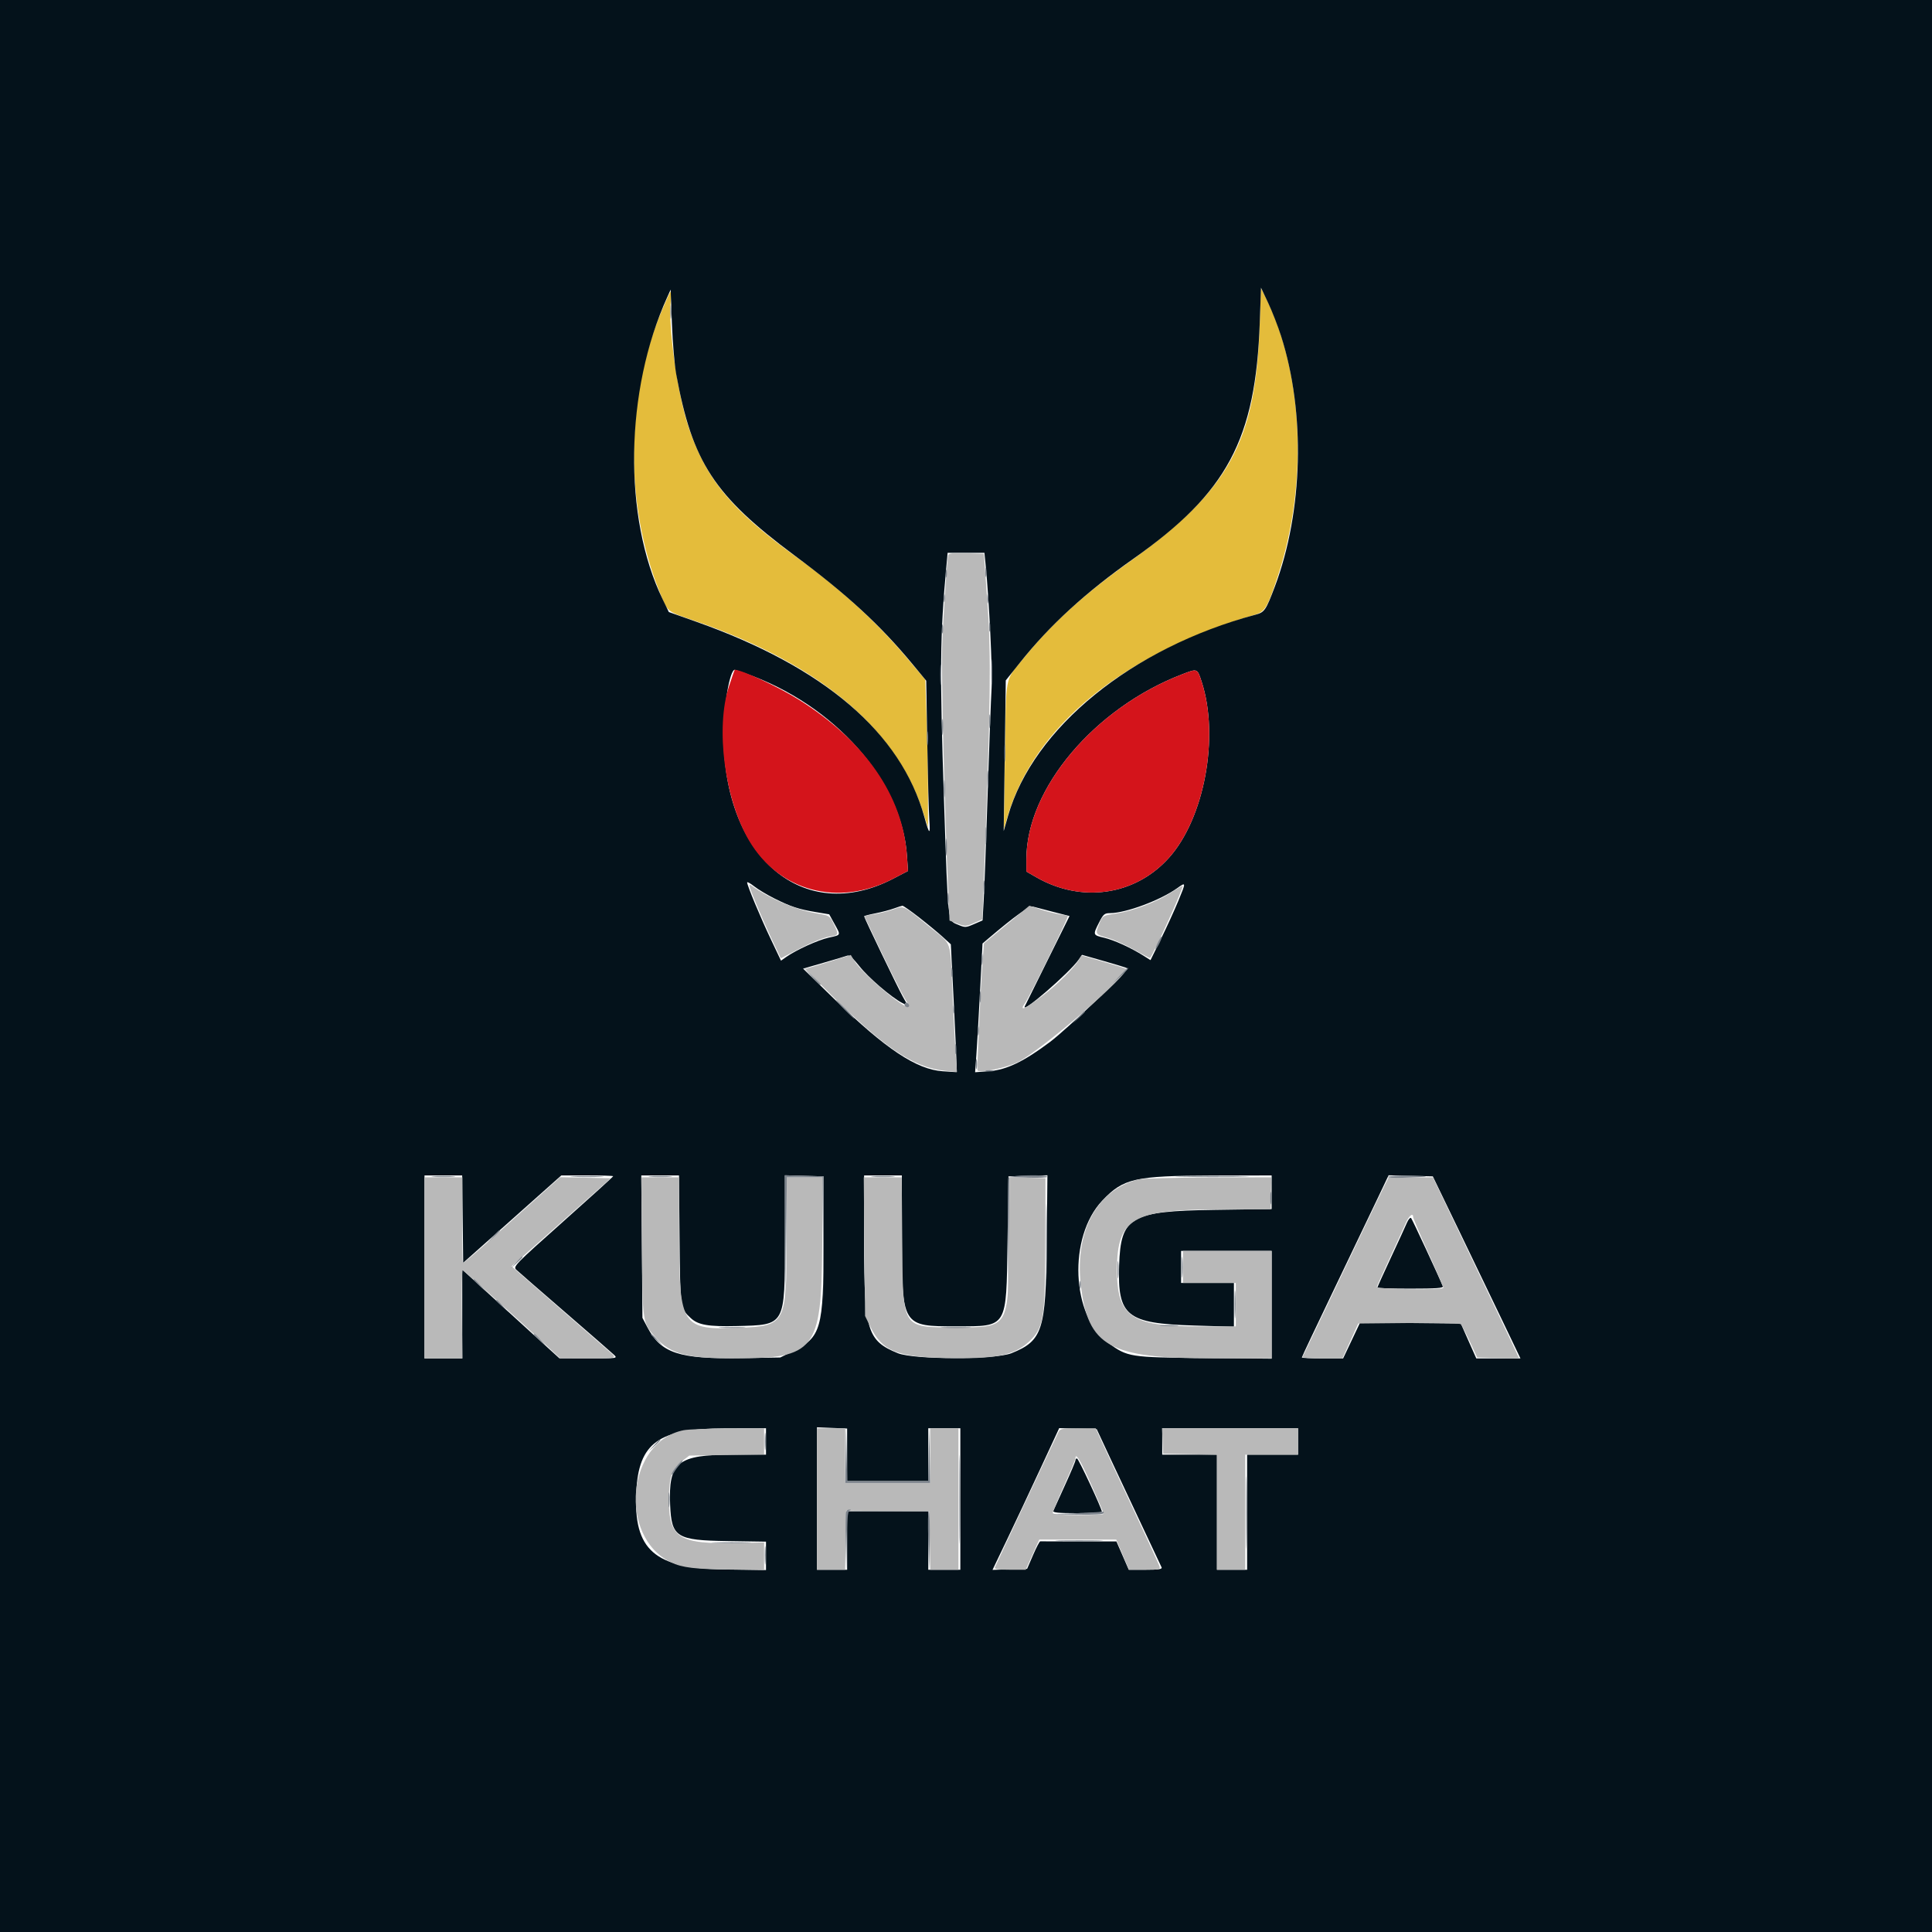 <svg id="svg" version="1.1" xmlns="http://www.w3.org/2000/svg" xmlns:xlink="http://www.w3.org/1999/xlink" width="400" height="400" viewBox="0, 0, 400,400"><g id="svgg"><path id="path0" d="M260.815 67.032 C 260.017 91.513,254.572 101.459,233.826 116.334 C 224.127 123.288,217.777 129.089,211.729 136.523 C 207.992 141.116,208.317 139.352,208.062 156.445 L 207.835 171.680 208.577 169.141 C 214.041 150.441,232.448 135.384,259.721 127.305 C 261.918 126.654,262.418 125.819,264.609 119.136 C 270.936 99.839,269.812 76.715,261.785 61.070 L 261.056 59.649 260.815 67.032 M137.002 64.355 C 129.513 82.006,129.329 104.542,136.527 122.461 C 138.278 126.819,137.896 126.499,143.750 128.507 C 169.433 137.317,185.444 150.674,191.054 167.969 L 192.131 171.289 192.130 164.453 C 192.129 160.693,192.002 153.813,191.848 149.164 L 191.567 140.712 187.819 136.274 C 181.468 128.753,174.008 121.935,165.037 115.451 C 151.547 105.702,146.252 99.345,142.584 88.495 C 140.254 81.600,138.254 67.347,138.896 62.207 C 139.256 59.327,139.023 59.591,137.002 64.355 " stroke="none" fill="#e4bc3b" fill-rule="evenodd"></path><path id="path1" d="M0.000 200.000 L 0.000 400.000 200.000 400.000 L 400.000 400.000 400.000 200.000 L 400.000 0.000 200.000 0.000 L 0.000 0.000 0.000 200.000 M265.218 69.531 C 270.317 85.427,269.809 105.873,263.927 121.486 C 262.099 126.337,261.802 126.769,259.951 127.264 C 234.305 134.123,213.890 150.724,208.696 168.943 L 207.805 172.070 208.020 156.470 L 208.235 140.870 211.217 137.134 C 217.390 129.402,224.737 122.678,234.636 115.700 C 254.102 101.979,259.964 91.032,260.820 66.805 L 261.076 59.570 262.552 62.695 C 263.363 64.414,264.563 67.490,265.218 69.531 M140.014 77.539 C 143.339 95.688,147.873 102.633,164.435 114.953 C 175.396 123.105,182.230 129.400,188.974 137.556 L 191.765 140.931 191.985 153.962 C 192.106 161.128,192.293 168.212,192.401 169.704 C 192.638 172.981,192.413 172.870,191.398 169.207 C 186.551 151.714,170.676 138.114,144.141 128.721 L 138.477 126.717 137.211 124.110 C 128.970 107.132,129.362 80.867,138.146 61.523 L 138.855 59.961 139.113 66.992 C 139.254 70.859,139.660 75.605,140.014 77.539 M204.058 116.895 C 204.793 124.289,205.510 138.972,205.302 142.383 C 205.171 144.531,204.808 154.287,204.494 164.063 C 204.181 173.838,203.812 183.800,203.675 186.200 L 203.426 190.564 201.650 191.333 C 199.940 192.073,199.814 192.076,198.277 191.424 C 196.195 190.539,196.314 191.616,195.454 166.016 C 194.540 138.786,194.613 131.525,195.950 117.090 L 196.195 114.453 200.005 114.453 L 203.815 114.453 204.058 116.895 M154.333 139.412 C 172.786 145.875,186.729 161.618,187.779 177.176 L 187.992 180.329 184.873 181.951 C 166.329 191.599,149.805 177.556,149.805 152.148 C 149.805 146.137,151.095 138.672,152.133 138.672 C 152.182 138.672,153.172 139.005,154.333 139.412 M248.781 141.113 C 252.514 152.532,249.349 169.502,241.964 177.662 C 234.946 185.418,223.934 187.011,214.551 181.629 L 212.500 180.453 212.503 177.824 C 212.518 163.280,226.579 146.606,244.727 139.613 C 247.929 138.379,247.882 138.362,248.781 141.113 M160.352 186.029 C 163.737 187.717,165.337 188.243,168.891 188.836 L 171.680 189.301 172.745 191.233 C 174.116 193.719,174.186 193.546,171.582 194.126 C 169.346 194.624,164.849 196.670,162.782 198.130 L 161.697 198.897 159.597 194.468 C 157.443 189.926,154.688 183.324,154.688 182.704 C 154.688 182.513,155.347 182.876,156.152 183.511 C 156.958 184.146,158.848 185.279,160.352 186.029 M243.932 186.582 C 243.145 188.483,241.533 192.007,240.350 194.413 L 238.199 198.786 236.761 197.878 C 234.129 196.217,230.688 194.645,228.613 194.155 C 226.248 193.598,226.241 193.578,227.546 191.003 C 228.417 189.282,228.672 189.062,229.792 189.057 C 233.108 189.042,240.211 186.404,243.750 183.872 C 245.576 182.566,245.579 182.604,243.932 186.582 M190.359 189.996 C 192.117 191.369,194.298 193.171,195.206 194.000 L 196.858 195.508 197.452 207.234 C 197.779 213.684,198.047 219.640,198.047 220.469 L 198.047 221.978 195.202 221.795 C 189.777 221.447,183.304 217.142,172.765 206.872 L 166.274 200.547 170.583 199.305 C 172.953 198.623,175.149 197.965,175.462 197.845 C 175.836 197.701,176.682 198.453,177.919 200.027 C 179.795 202.415,184.539 206.490,186.811 207.665 L 188.000 208.280 186.938 206.386 C 185.913 204.559,178.906 190.005,178.906 189.703 C 178.906 189.621,179.959 189.348,181.245 189.095 C 182.531 188.842,184.245 188.392,185.053 188.095 C 185.862 187.798,186.667 187.543,186.844 187.528 C 187.020 187.512,188.602 188.623,190.359 189.996 M218.041 188.793 L 221.434 189.656 216.882 198.832 C 214.378 203.879,212.258 208.161,212.171 208.348 C 211.356 210.100,221.393 201.425,223.279 198.748 L 224.023 197.691 228.640 199.003 C 231.179 199.724,233.335 200.392,233.430 200.487 C 233.779 200.837,220.791 213.175,217.383 215.731 C 211.989 219.776,208.405 221.500,204.826 221.771 L 201.885 221.993 202.142 218.516 C 202.283 216.604,202.628 210.607,202.909 205.191 L 203.420 195.343 204.702 194.253 C 210.117 189.653,213.139 187.493,213.867 187.704 C 214.297 187.829,216.175 188.319,218.041 188.793 M95.794 252.405 L 95.898 261.450 106.055 252.407 L 116.211 243.365 121.582 243.362 C 124.536 243.361,126.953 243.434,126.953 243.525 C 126.953 243.615,122.277 247.855,116.562 252.947 C 106.557 261.859,106.198 262.229,106.894 262.886 C 107.292 263.261,111.836 267.215,116.992 271.673 C 122.148 276.131,126.714 280.110,127.138 280.514 C 127.894 281.236,127.795 281.250,121.864 281.239 L 115.820 281.227 111.914 277.668 C 109.766 275.711,105.239 271.577,101.855 268.482 L 95.703 262.854 95.703 272.052 L 95.703 281.250 91.797 281.250 L 87.891 281.250 87.891 262.305 L 87.891 243.359 91.790 243.359 L 95.689 243.359 95.794 252.405 M140.699 256.543 C 140.830 270.775,140.849 270.909,143.029 272.912 C 144.569 274.327,146.645 274.683,152.539 274.544 C 162.660 274.304,162.500 274.590,162.500 256.731 L 162.500 243.332 166.504 243.443 L 170.508 243.555 170.508 257.422 C 170.508 275.130,170.008 276.885,164.145 279.773 L 161.543 281.055 153.348 281.188 C 140.607 281.394,136.866 280.165,134.063 274.851 L 133.008 272.852 132.893 258.105 L 132.777 243.359 136.678 243.359 L 140.578 243.359 140.699 256.543 M186.721 256.152 C 186.724 274.581,186.747 274.618,198.008 274.601 C 208.644 274.585,208.339 275.085,208.594 257.245 L 208.789 243.555 212.823 243.443 L 216.857 243.331 216.716 257.506 C 216.537 275.462,215.862 277.564,209.444 280.158 C 206.058 281.527,189.263 281.531,185.882 280.163 C 179.559 277.607,178.906 275.471,178.906 257.351 L 178.906 243.359 182.813 243.359 L 186.719 243.359 186.721 256.152 M263.281 246.841 L 263.281 250.322 251.465 250.492 C 234.027 250.742,232.040 251.895,231.704 261.967 C 231.353 272.489,233.244 274.013,247.168 274.433 L 255.469 274.683 255.469 270.154 L 255.469 265.625 250.000 265.625 L 244.531 265.625 244.531 262.305 L 244.531 258.984 253.906 258.984 L 263.281 258.984 263.281 270.144 L 263.281 281.303 249.316 281.171 C 233.791 281.024,233.530 280.983,229.439 278.045 C 221.785 272.548,221.097 256.100,228.208 248.582 C 232.572 243.967,234.932 243.431,251.074 243.390 L 263.281 243.359 263.281 246.841 M302.133 254.913 C 305.149 261.161,309.233 269.642,311.207 273.761 L 314.797 281.250 310.225 281.250 L 305.654 281.250 304.051 277.637 L 302.448 274.023 292.023 273.919 L 281.597 273.815 279.836 277.533 L 278.075 281.250 273.803 281.250 C 271.454 281.250,269.531 281.159,269.531 281.048 C 269.531 280.936,272.546 274.564,276.230 266.887 C 279.914 259.211,283.955 250.771,285.210 248.132 L 287.491 243.335 292.070 243.445 L 296.649 243.555 302.133 254.913 M291.283 253.171 C 290.972 253.898,289.466 257.175,287.936 260.454 C 286.407 263.733,285.156 266.502,285.156 266.606 C 285.156 266.711,288.251 266.797,292.034 266.797 C 297.380 266.797,298.868 266.688,298.717 266.309 C 297.988 264.480,292.409 252.472,292.160 252.195 C 291.990 252.005,291.595 252.445,291.283 253.171 M175.391 301.202 L 175.391 306.641 183.789 306.641 L 192.188 306.641 192.188 301.172 L 192.188 295.703 195.508 295.703 L 198.828 295.703 198.828 310.352 L 198.828 325.000 195.508 325.000 L 192.188 325.000 192.188 318.945 L 192.188 312.891 183.789 312.891 L 175.391 312.891 175.391 318.945 L 175.391 325.000 172.266 325.000 L 169.141 325.000 169.140 310.254 L 169.139 295.508 172.265 295.635 L 175.391 295.763 175.391 301.202 M158.594 298.438 L 158.594 301.172 151.705 301.172 C 140.276 301.172,138.358 302.718,138.746 311.616 C 139.036 318.271,140.047 318.906,150.613 319.065 L 158.594 319.185 158.594 322.125 L 158.594 325.065 149.902 324.933 C 135.480 324.714,131.150 320.907,131.726 308.951 C 132.220 298.696,136.302 295.757,150.098 295.723 L 158.594 295.703 158.594 298.438 M229.796 301.758 C 231.297 304.980,234.272 311.309,236.407 315.820 C 238.543 320.332,240.384 324.243,240.499 324.512 C 240.658 324.882,239.859 325.000,237.204 325.000 L 233.699 325.000 232.422 322.070 L 231.145 319.141 223.385 319.141 C 219.117 319.141,215.512 319.130,215.373 319.116 C 215.234 319.103,214.566 320.377,213.887 321.948 L 212.654 324.805 209.072 324.917 L 205.489 325.029 208.446 318.862 C 210.073 315.470,213.179 308.866,215.350 304.186 L 219.297 295.678 223.182 295.788 L 227.068 295.898 229.796 301.758 M268.750 298.438 L 268.750 301.172 263.477 301.172 L 258.203 301.172 258.203 313.086 L 258.203 325.000 255.078 325.000 L 251.953 325.000 251.953 313.086 L 251.953 301.172 246.289 301.172 L 240.625 301.172 240.625 298.438 L 240.625 295.703 254.688 295.703 L 268.750 295.703 268.750 298.438 M222.656 302.356 C 222.656 302.578,221.674 304.907,220.473 307.532 C 219.273 310.157,218.199 312.524,218.088 312.793 C 217.932 313.169,219.061 313.281,223.005 313.281 C 225.821 313.281,228.127 313.149,228.130 312.988 C 228.139 312.359,223.283 301.953,222.979 301.953 C 222.801 301.953,222.656 302.135,222.656 302.356 " stroke="none" fill="#04121b" fill-rule="evenodd"></path><path id="path2" d="M150.925 142.090 C 148.088 150.744,150.015 165.465,155.111 174.072 C 161.327 184.571,173.595 187.819,184.873 181.951 L 187.992 180.329 187.779 177.176 C 186.943 164.796,179.109 153.479,165.415 144.873 C 161.240 142.249,153.579 138.672,152.133 138.672 C 152.085 138.672,151.541 140.210,150.925 142.090 M244.727 139.613 C 226.579 146.606,212.518 163.280,212.503 177.824 L 212.500 180.453 214.551 181.629 C 223.934 187.011,234.946 185.418,241.964 177.662 C 249.349 169.502,252.514 152.532,248.781 141.113 C 247.882 138.362,247.929 138.379,244.727 139.613 " stroke="none" fill="#d4141b" fill-rule="evenodd"></path><path id="path3" d="M196.318 114.927 C 196.062 115.764,195.296 127.405,195.055 134.122 C 194.858 139.589,195.578 168.125,196.338 185.046 L 196.588 190.600 198.252 191.235 C 199.827 191.837,200.008 191.830,201.652 191.102 L 203.389 190.334 203.627 184.132 C 205.095 145.773,205.234 136.014,204.463 125.195 L 203.711 114.648 200.091 114.536 C 197.400 114.452,196.432 114.553,196.318 114.927 M156.502 186.987 C 157.462 189.310,159.015 192.832,159.953 194.813 L 161.659 198.415 165.724 196.312 C 167.960 195.155,170.610 194.085,171.614 193.935 C 173.707 193.621,173.723 193.577,172.602 191.270 C 171.779 189.576,171.725 189.543,169.085 189.107 C 164.868 188.410,159.370 186.070,155.601 183.368 C 154.871 182.845,154.993 183.336,156.502 186.987 M242.436 184.811 C 239.452 186.758,234.704 188.570,231.132 189.126 C 228.297 189.566,228.278 189.577,227.619 191.171 C 226.705 193.382,226.757 193.475,229.299 194.170 C 230.536 194.509,233.002 195.610,234.779 196.617 C 236.557 197.624,238.051 198.401,238.101 198.345 C 238.917 197.418,245.140 183.650,244.850 183.415 C 244.782 183.361,243.696 183.989,242.436 184.811 M184.813 188.327 C 183.658 188.724,181.850 189.163,180.794 189.303 C 179.739 189.443,178.934 189.666,179.006 189.798 C 179.077 189.931,179.505 190.830,179.958 191.797 C 183.410 199.177,186.857 206.128,187.545 207.094 C 187.997 207.729,188.273 208.342,188.159 208.456 C 187.465 209.150,178.575 201.647,176.921 198.972 L 176.147 197.718 173.327 198.615 C 171.777 199.109,169.654 199.755,168.610 200.051 L 166.713 200.590 170.789 204.690 C 182.803 216.775,189.001 221.014,195.649 221.693 L 198.135 221.947 197.902 218.883 C 197.774 217.199,197.466 211.338,197.218 205.859 C 196.692 194.229,197.194 195.747,192.647 192.042 C 186.739 187.229,187.274 187.482,184.813 188.327 M208.398 191.424 L 203.711 195.314 203.469 198.536 C 203.012 204.601,202.215 221.486,202.377 221.647 C 202.954 222.219,208.486 221.050,210.793 219.868 C 215.824 217.291,234.073 201.521,233.123 200.571 C 233.038 200.486,230.929 199.830,228.437 199.114 L 223.905 197.811 223.289 198.854 C 222.399 200.362,218.843 203.884,216.172 205.905 C 211.968 209.085,210.908 209.534,212.302 207.544 C 213.277 206.152,221.094 190.237,221.094 189.644 C 221.094 189.588,220.296 189.422,219.321 189.276 C 218.346 189.130,216.561 188.670,215.354 188.255 C 214.147 187.840,213.143 187.508,213.122 187.517 C 213.102 187.526,210.977 189.284,208.398 191.424 M87.891 262.500 L 87.891 281.250 91.817 281.250 L 95.743 281.250 95.626 272.070 C 95.561 267.021,95.634 262.934,95.789 262.988 C 96.086 263.091,107.782 273.605,112.955 278.418 L 115.998 281.250 121.671 281.250 C 127.948 281.250,127.858 281.281,126.074 279.737 C 125.376 279.132,120.556 274.935,115.364 270.410 L 105.923 262.182 116.198 253.064 L 126.473 243.945 121.220 243.836 L 115.968 243.728 108.667 250.286 C 98.519 259.402,96.059 261.538,95.839 261.426 C 95.733 261.372,95.666 257.373,95.689 252.539 L 95.730 243.750 91.810 243.750 L 87.891 243.750 87.891 262.500 M132.896 258.105 C 133.038 274.091,133.003 273.870,135.824 276.992 C 138.852 280.343,142.321 281.246,152.148 281.240 C 168.782 281.230,170.060 279.596,170.233 258.105 L 170.348 243.750 166.620 243.750 L 162.891 243.750 162.881 256.152 C 162.868 274.140,162.680 274.501,153.110 274.908 C 141.218 275.415,140.648 274.575,140.614 256.501 L 140.590 243.750 136.679 243.750 L 132.768 243.750 132.896 258.105 M178.967 258.105 L 179.102 272.461 180.191 274.680 C 182.648 279.684,185.576 280.906,195.705 281.159 C 206.017 281.417,209.941 280.653,213.024 277.789 C 216.075 274.954,216.382 273.115,216.417 257.416 L 216.448 243.945 212.735 243.834 L 209.023 243.722 208.906 257.115 C 208.749 275.137,208.956 274.805,197.852 274.805 C 186.653 274.805,186.949 275.271,186.802 257.394 L 186.690 243.750 182.761 243.750 L 178.832 243.750 178.967 258.105 M235.788 244.184 C 227.246 246.190,222.496 254.799,223.766 265.973 C 225.227 278.812,229.601 281.242,251.270 281.247 L 263.281 281.250 263.281 270.117 L 263.281 258.984 254.102 258.984 L 244.922 258.984 244.922 262.305 L 244.922 265.625 250.391 265.625 L 255.859 265.625 255.859 270.117 L 255.859 274.609 247.727 274.609 C 234.183 274.609,231.228 272.493,231.256 262.814 C 231.287 252.335,234.527 250.409,252.148 250.393 L 263.086 250.383 263.154 247.067 L 263.223 243.750 250.264 243.789 C 243.136 243.811,236.622 243.989,235.788 244.184 M286.769 245.215 C 286.358 246.021,283.385 252.217,280.162 258.984 C 270.820 278.600,269.842 280.647,269.658 280.957 C 269.563 281.118,271.385 281.249,273.707 281.248 L 277.930 281.246 279.569 277.635 L 281.208 274.023 291.652 273.919 C 297.518 273.861,302.251 273.970,302.450 274.169 C 302.644 274.363,303.486 275.992,304.321 277.788 L 305.839 281.055 310.146 281.165 C 312.515 281.226,314.453 281.205,314.453 281.118 C 314.453 281.032,311.938 275.709,308.865 269.289 C 305.791 262.870,301.792 254.498,299.978 250.687 L 296.680 243.756 292.098 243.753 L 287.516 243.750 286.769 245.215 M292.578 251.998 C 292.578 252.238,293.984 255.547,295.703 259.351 C 297.422 263.156,298.828 266.432,298.828 266.631 C 298.828 266.842,295.949 266.955,291.895 266.903 C 287.804 266.850,284.997 266.662,285.048 266.445 C 285.096 266.243,286.305 263.559,287.734 260.480 C 289.162 257.402,290.655 254.136,291.050 253.223 C 291.718 251.682,292.578 250.992,292.578 251.998 M141.541 296.110 C 129.805 298.432,127.910 318.133,138.911 323.459 C 141.228 324.580,143.950 324.904,151.660 324.973 L 158.203 325.032 158.204 322.184 L 158.204 319.336 152.833 319.462 C 140.481 319.753,138.449 318.461,138.503 310.352 C 138.533 305.741,139.094 304.128,141.236 302.493 L 142.710 301.367 150.457 301.247 L 158.203 301.126 158.203 298.415 L 158.203 295.703 150.684 295.746 C 146.548 295.769,142.433 295.933,141.541 296.110 M169.141 310.352 L 169.141 325.000 172.060 325.000 L 174.980 325.000 175.088 318.887 L 175.195 312.774 183.789 312.829 L 192.383 312.883 192.490 318.942 L 192.598 325.000 195.518 325.000 L 198.438 325.000 198.438 310.352 L 198.438 295.703 195.508 295.703 L 192.578 295.703 192.578 301.367 L 192.578 307.031 183.789 307.031 L 175.000 307.031 175.000 301.367 L 175.000 295.703 172.070 295.703 L 169.141 295.703 169.141 310.352 M219.172 296.425 C 218.775 297.167,206.341 323.636,205.978 324.512 C 205.826 324.880,206.587 325.000,209.072 325.000 L 212.367 325.000 213.773 321.875 L 215.178 318.750 223.140 318.750 L 231.101 318.750 232.422 321.875 L 233.743 325.000 237.015 325.000 C 240.040 325.000,240.269 324.944,240.054 324.266 C 239.926 323.862,237.441 318.457,234.532 312.254 C 231.623 306.051,228.704 299.790,228.046 298.340 L 226.849 295.703 223.204 295.703 C 220.059 295.703,219.506 295.802,219.172 296.425 M240.705 298.340 L 240.820 300.977 246.387 301.085 L 251.953 301.193 251.953 313.097 L 251.953 325.000 254.883 325.000 L 257.813 325.000 257.813 313.086 L 257.813 301.172 263.281 301.172 L 268.750 301.172 268.750 298.438 L 268.750 295.703 254.670 295.703 L 240.589 295.703 240.705 298.340 M225.928 307.371 C 227.351 310.565,228.516 313.290,228.516 313.425 C 228.516 313.561,226.143 313.672,223.242 313.672 C 219.543 313.672,217.969 313.538,217.969 313.225 C 217.969 312.979,219.023 310.427,220.313 307.554 C 221.602 304.681,222.656 302.158,222.656 301.947 C 222.656 300.616,223.661 302.282,225.928 307.371 " stroke="none" fill="#b9b9b9" fill-rule="evenodd"></path><path id="path4" d="M138.793 64.648 C 138.795 65.938,138.868 66.418,138.955 65.716 C 139.042 65.014,139.040 63.959,138.951 63.372 C 138.862 62.785,138.791 63.359,138.793 64.648 M204.005 118.555 C 204.009 119.414,204.089 119.720,204.183 119.234 C 204.276 118.748,204.272 118.045,204.175 117.671 C 204.077 117.298,204.000 117.695,204.005 118.555 M195.794 118.750 C 195.794 119.502,195.874 119.810,195.972 119.434 C 196.071 119.058,196.071 118.442,195.972 118.066 C 195.874 117.690,195.794 117.998,195.794 118.750 M195.403 123.828 C 195.403 124.580,195.484 124.888,195.582 124.512 C 195.680 124.136,195.680 123.521,195.582 123.145 C 195.484 122.769,195.403 123.076,195.403 123.828 M204.395 124.023 C 204.400 124.883,204.480 125.188,204.573 124.702 C 204.667 124.217,204.663 123.513,204.565 123.140 C 204.467 122.767,204.391 123.164,204.395 124.023 M204.786 129.883 C 204.790 130.742,204.870 131.048,204.964 130.562 C 205.057 130.076,205.054 129.373,204.956 128.999 C 204.858 128.626,204.782 129.023,204.786 129.883 M195.020 130.273 C 195.025 131.133,195.105 131.438,195.198 130.952 C 195.292 130.467,195.288 129.763,195.190 129.390 C 195.092 129.017,195.016 129.414,195.020 130.273 M205.223 139.063 C 205.223 141.318,205.287 142.241,205.366 141.113 C 205.445 139.985,205.445 138.140,205.366 137.012 C 205.287 135.884,205.223 136.807,205.223 139.063 M194.670 139.648 C 194.669 141.582,194.735 142.422,194.817 141.516 C 194.899 140.609,194.900 139.027,194.819 138.000 C 194.738 136.973,194.671 137.715,194.670 139.648 M204.809 149.414 C 204.811 150.703,204.884 151.183,204.971 150.481 C 205.058 149.779,205.056 148.725,204.967 148.138 C 204.877 147.551,204.806 148.125,204.809 149.414 M195.050 150.586 C 195.052 152.090,195.122 152.657,195.207 151.847 C 195.292 151.036,195.290 149.806,195.204 149.112 C 195.118 148.419,195.048 149.082,195.050 150.586 M191.918 152.930 C 191.920 154.219,191.993 154.699,192.080 153.997 C 192.167 153.295,192.165 152.240,192.076 151.653 C 191.987 151.066,191.916 151.641,191.918 152.930 M207.944 155.859 C 207.944 157.471,208.013 158.130,208.097 157.324 C 208.181 156.519,208.181 155.200,208.097 154.395 C 208.013 153.589,207.944 154.248,207.944 155.859 M204.428 161.328 C 204.428 162.939,204.497 163.599,204.581 162.793 C 204.666 161.987,204.666 160.669,204.581 159.863 C 204.497 159.058,204.428 159.717,204.428 161.328 M195.444 163.281 C 195.444 164.893,195.513 165.552,195.597 164.746 C 195.681 163.940,195.681 162.622,195.597 161.816 C 195.513 161.011,195.444 161.670,195.444 163.281 M204.038 173.047 C 204.038 174.658,204.107 175.317,204.191 174.512 C 204.275 173.706,204.275 172.388,204.191 171.582 C 204.107 170.776,204.038 171.436,204.038 173.047 M195.834 175.391 C 195.834 177.002,195.903 177.661,195.988 176.855 C 196.072 176.050,196.072 174.731,195.988 173.926 C 195.903 173.120,195.834 173.779,195.834 175.391 M203.637 183.789 C 203.639 185.078,203.712 185.558,203.799 184.856 C 203.886 184.154,203.884 183.100,203.795 182.513 C 203.706 181.926,203.634 182.500,203.637 183.789 M196.205 186.133 C 196.208 187.207,196.284 187.600,196.374 187.006 C 196.464 186.413,196.461 185.534,196.369 185.053 C 196.276 184.573,196.203 185.059,196.205 186.133 M239.725 195.122 C 239.367 195.871,239.156 196.484,239.254 196.484 C 239.521 196.484,240.707 194.093,240.529 193.914 C 240.444 193.829,240.082 194.373,239.725 195.122 M203.237 198.633 C 203.240 199.707,203.316 200.100,203.405 199.506 C 203.495 198.913,203.493 198.034,203.400 197.553 C 203.307 197.073,203.234 197.559,203.237 198.633 M196.974 201.367 C 196.978 202.227,197.058 202.532,197.151 202.046 C 197.245 201.560,197.241 200.857,197.143 200.484 C 197.046 200.110,196.969 200.508,196.974 201.367 M167.952 202.051 C 169.571 203.775,169.922 204.086,169.922 203.792 C 169.922 203.730,169.087 202.895,168.066 201.937 L 166.211 200.195 167.952 202.051 M231.818 202.051 L 230.273 203.711 231.934 202.167 C 233.478 200.731,233.773 200.391,233.478 200.391 C 233.414 200.391,232.667 201.138,231.818 202.051 M202.846 206.445 C 202.849 207.520,202.925 207.913,203.015 207.319 C 203.104 206.725,203.102 205.846,203.009 205.366 C 202.917 204.885,202.843 205.371,202.846 206.445 M174.805 208.984 C 175.863 210.059,176.816 210.938,176.924 210.938 C 177.031 210.938,176.253 210.059,175.195 208.984 C 174.137 207.910,173.184 207.031,173.076 207.031 C 172.969 207.031,173.747 207.910,174.805 208.984 M187.342 207.751 C 187.207 207.970,187.287 208.267,187.520 208.411 C 188.120 208.782,188.508 208.273,188.006 207.772 C 187.726 207.491,187.507 207.485,187.342 207.751 M197.356 208.984 C 197.356 209.736,197.437 210.044,197.535 209.668 C 197.633 209.292,197.633 208.677,197.535 208.301 C 197.437 207.925,197.356 208.232,197.356 208.984 M223.218 210.645 L 222.070 211.914 223.340 210.767 C 224.038 210.136,224.609 209.564,224.609 209.497 C 224.609 209.195,224.287 209.461,223.218 210.645 M202.442 213.477 C 202.447 214.336,202.527 214.642,202.620 214.156 C 202.713 213.670,202.710 212.967,202.612 212.593 C 202.514 212.220,202.438 212.617,202.442 213.477 M197.763 217.188 C 197.763 218.154,197.839 218.550,197.932 218.066 C 198.025 217.583,198.025 216.792,197.932 216.309 C 197.839 215.825,197.763 216.221,197.763 217.188 M202.060 220.313 C 202.060 221.279,202.136 221.675,202.229 221.191 C 202.322 220.708,202.322 219.917,202.229 219.434 C 202.136 218.950,202.060 219.346,202.060 220.313 M204.204 221.761 C 204.690 221.854,205.393 221.851,205.766 221.753 C 206.140 221.655,205.742 221.579,204.883 221.583 C 204.023 221.587,203.718 221.667,204.204 221.761 M89.746 243.647 C 90.874 243.726,92.720 243.726,93.848 243.647 C 94.976 243.568,94.053 243.504,91.797 243.504 C 89.541 243.504,88.618 243.568,89.746 243.647 M118.652 243.649 C 120.210 243.724,122.759 243.724,124.316 243.649 C 125.874 243.575,124.600 243.515,121.484 243.515 C 118.369 243.515,117.095 243.575,118.652 243.649 M134.668 243.647 C 135.796 243.726,137.642 243.726,138.770 243.647 C 139.897 243.568,138.975 243.504,136.719 243.504 C 134.463 243.504,133.540 243.568,134.668 243.647 M162.592 256.334 L 162.684 269.336 162.793 256.543 L 162.901 243.750 166.602 243.750 L 170.302 243.750 170.413 256.934 L 170.524 270.117 170.516 256.836 L 170.508 243.555 166.504 243.443 L 162.500 243.332 162.592 256.334 M180.762 243.647 C 181.890 243.726,183.735 243.726,184.863 243.647 C 185.991 243.568,185.068 243.504,182.813 243.504 C 180.557 243.504,179.634 243.568,180.762 243.647 M208.771 243.851 C 208.668 244.121,208.632 250.054,208.691 257.034 L 208.800 269.727 208.892 256.712 L 208.984 243.698 212.891 243.822 C 215.040 243.890,216.798 243.813,216.798 243.652 C 216.796 243.116,208.979 243.309,208.771 243.851 M244.849 243.652 C 248.354 243.717,253.979 243.716,257.349 243.651 C 260.719 243.587,257.852 243.533,250.977 243.534 C 244.102 243.534,241.344 243.587,244.849 243.652 M287.364 243.652 C 287.263 243.813,288.615 243.898,290.368 243.840 C 296.110 243.650,296.759 243.497,292.113 243.428 C 289.601 243.390,287.464 243.491,287.364 243.652 M216.581 257.031 C 216.581 264.014,216.634 266.870,216.699 263.379 C 216.763 259.888,216.763 254.175,216.699 250.684 C 216.634 247.192,216.581 250.049,216.581 257.031 M263.008 248.047 C 263.008 249.229,263.081 249.712,263.170 249.121 C 263.260 248.530,263.260 247.563,263.170 246.973 C 263.081 246.382,263.008 246.865,263.008 248.047 M102.124 255.957 L 100.977 257.227 102.246 256.079 C 103.429 255.010,103.695 254.688,103.393 254.688 C 103.326 254.688,102.755 255.259,102.124 255.957 M244.670 262.305 C 244.669 264.238,244.735 265.079,244.817 264.172 C 244.899 263.265,244.900 261.683,244.819 260.656 C 244.738 259.629,244.671 260.371,244.670 262.305 M106.811 261.426 L 105.664 262.695 106.934 261.548 C 108.117 260.479,108.383 260.156,108.081 260.156 C 108.014 260.156,107.442 260.728,106.811 261.426 M231.381 262.891 C 231.381 264.502,231.450 265.161,231.535 264.355 C 231.619 263.550,231.619 262.231,231.535 261.426 C 231.450 260.620,231.381 261.279,231.381 262.891 M98.047 264.966 C 98.047 265.033,98.618 265.604,99.316 266.236 L 100.586 267.383 99.439 266.113 C 98.369 264.930,98.047 264.664,98.047 264.966 M223.528 266.016 C 223.528 266.768,223.609 267.075,223.707 266.699 C 223.805 266.323,223.805 265.708,223.707 265.332 C 223.609 264.956,223.528 265.264,223.528 266.016 M255.618 270.117 C 255.619 272.695,255.682 273.699,255.758 272.348 C 255.835 270.997,255.834 268.887,255.757 267.660 C 255.680 266.434,255.617 267.539,255.618 270.117 M102.734 269.263 C 102.734 269.330,103.306 269.901,104.004 270.532 L 105.273 271.680 104.126 270.410 C 103.057 269.227,102.734 268.961,102.734 269.263 M240.538 274.505 C 241.456 274.588,242.863 274.587,243.663 274.503 C 244.463 274.419,243.711 274.351,241.992 274.353 C 240.273 274.354,239.619 274.423,240.538 274.505 M149.316 274.898 C 150.552 274.976,152.573 274.976,153.809 274.898 C 155.044 274.821,154.033 274.757,151.563 274.757 C 149.092 274.757,148.081 274.821,149.316 274.898 M195.426 274.899 C 196.886 274.975,199.171 274.974,200.505 274.898 C 201.838 274.822,200.645 274.760,197.852 274.761 C 195.059 274.762,193.967 274.824,195.426 274.899 M110.547 276.294 C 110.547 276.361,111.118 276.933,111.816 277.564 L 113.086 278.711 111.939 277.441 C 110.869 276.258,110.547 275.992,110.547 276.294 M134.766 276.294 C 134.766 276.361,135.337 276.933,136.035 277.564 L 137.305 278.711 136.157 277.441 C 135.088 276.258,134.766 275.992,134.766 276.294 M158.334 298.438 C 158.334 300.049,158.403 300.708,158.488 299.902 C 158.572 299.097,158.572 297.778,158.488 296.973 C 158.403 296.167,158.334 296.826,158.334 298.438 M175.086 301.270 L 175.000 307.031 183.789 307.031 L 192.578 307.031 192.492 301.270 L 192.406 295.508 192.286 301.074 L 192.166 306.641 183.789 306.641 L 175.412 306.641 175.292 301.074 L 175.172 295.508 175.086 301.270 M198.615 310.352 C 198.615 318.516,198.666 321.911,198.730 317.897 C 198.793 313.883,198.793 307.203,198.730 303.053 C 198.667 298.903,198.615 302.188,198.615 310.352 M135.327 299.316 L 134.180 300.586 135.449 299.439 C 136.633 298.369,136.898 298.047,136.597 298.047 C 136.529 298.047,135.958 298.618,135.327 299.316 M257.986 313.086 C 257.986 319.746,258.039 322.526,258.105 319.263 C 258.170 316.000,258.170 310.550,258.105 307.153 C 258.040 303.756,257.986 306.426,257.986 313.086 M140.074 303.546 C 139.518 304.207,139.068 304.954,139.074 305.206 C 139.081 305.458,139.281 305.313,139.518 304.883 C 139.756 304.453,140.309 303.706,140.746 303.223 C 141.184 302.739,141.440 302.344,141.314 302.344 C 141.188 302.344,140.630 302.885,140.074 303.546 M138.406 310.547 C 138.406 311.943,138.477 312.515,138.564 311.816 C 138.650 311.118,138.650 309.976,138.564 309.277 C 138.477 308.579,138.406 309.150,138.406 310.547 M175.172 313.005 C 175.065 313.283,175.032 316.140,175.098 319.353 L 175.218 325.195 175.304 319.076 C 175.367 314.612,175.523 312.902,175.879 312.759 C 176.261 312.604,176.259 312.555,175.867 312.531 C 175.591 312.514,175.279 312.727,175.172 313.005 M192.186 318.866 L 192.380 325.195 192.490 319.171 C 192.550 315.857,192.463 313.009,192.296 312.841 C 192.129 312.674,192.080 315.385,192.186 318.866 M223.047 313.281 L 217.773 313.511 223.145 313.592 C 226.518 313.642,228.516 313.527,228.516 313.281 C 228.516 313.066,228.472 312.927,228.418 312.971 C 228.364 313.015,225.947 313.155,223.047 313.281 M219.434 319.041 C 221.636 319.111,225.239 319.111,227.441 319.041 C 229.644 318.972,227.842 318.915,223.438 318.915 C 219.033 318.915,217.231 318.972,219.434 319.041 M148.164 319.432 C 150.054 319.504,153.042 319.503,154.804 319.431 C 156.566 319.359,155.020 319.300,151.367 319.300 C 147.715 319.301,146.273 319.360,148.164 319.432 M158.337 322.070 C 158.338 323.789,158.407 324.444,158.490 323.525 C 158.572 322.606,158.571 321.200,158.487 320.400 C 158.403 319.600,158.336 320.352,158.337 322.070 " stroke="none" fill="#7c838c" fill-rule="evenodd"></path></g></svg>